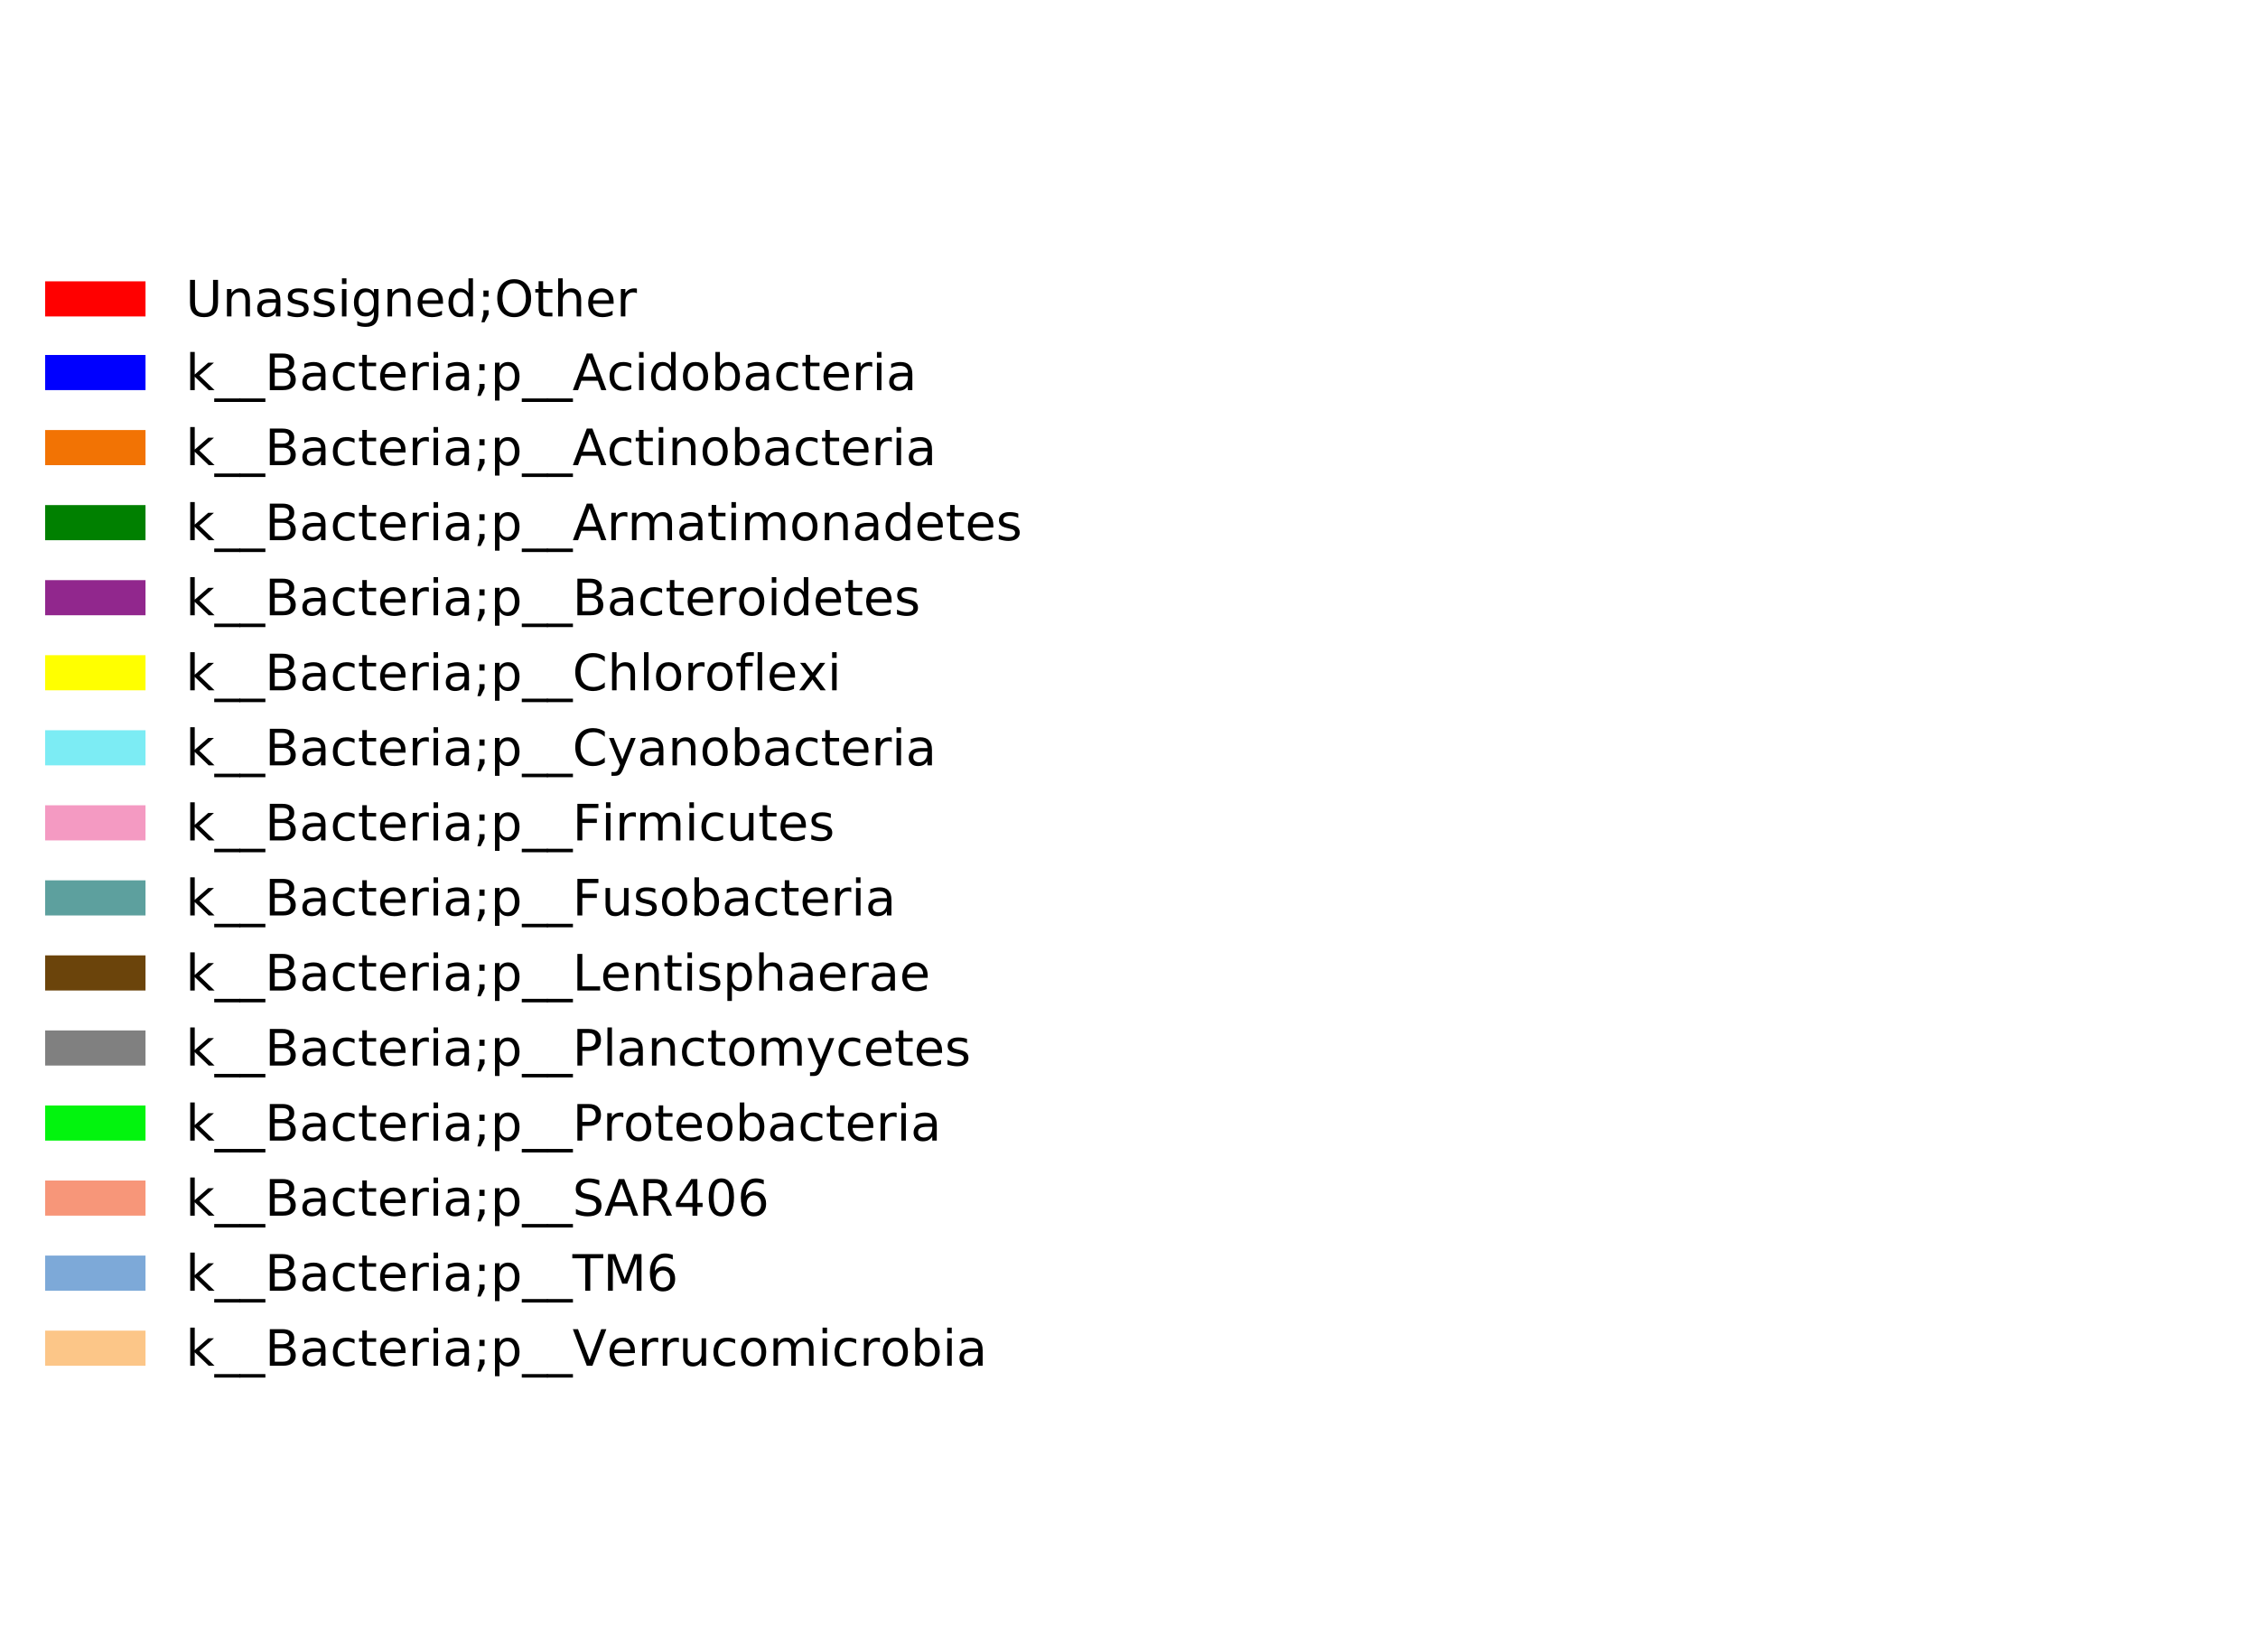 <?xml version="1.0" encoding="utf-8" standalone="no"?>
<!DOCTYPE svg PUBLIC "-//W3C//DTD SVG 1.1//EN"
  "http://www.w3.org/Graphics/SVG/1.1/DTD/svg11.dtd">
<!-- Created with matplotlib (http://matplotlib.org/) -->
<svg height="237pt" version="1.1" viewBox="0 0 324 237" width="324pt" xmlns="http://www.w3.org/2000/svg" xmlns:xlink="http://www.w3.org/1999/xlink">
 <defs>
  <style type="text/css">
*{stroke-linecap:butt;stroke-linejoin:round;stroke-miterlimit:100000;}
  </style>
 </defs>
 <g id="figure_1">
  <g id="patch_1">
   <path d="M 0 237.6 
L 324 237.6 
L 324 0 
L 0 0 
z
" style="fill:#ffffff;"/>
  </g>
  <g id="legend_1">
   <g id="patch_2">
    <path d="M 3.6 200.544 
L 149.553 200.544 
L 149.553 37.056 
L 3.6 37.056 
z
" style="fill:none;opacity:0;"/>
   </g>
   <g id="patch_3">
    <path d="M 6.48 45.407 
L 20.88 45.407 
L 20.88 40.367 
L 6.48 40.367 
z
" style="fill:#ff0000;"/>
   </g>
   <g id="text_1">
    <!-- Unassigned;Other -->
    <defs>
     <path d="M 39.406 66.219 
Q 28.656 66.219 22.328 58.203 
Q 16.016 50.203 16.016 36.375 
Q 16.016 22.609 22.328 14.594 
Q 28.656 6.594 39.406 6.594 
Q 50.141 6.594 56.422 14.594 
Q 62.703 22.609 62.703 36.375 
Q 62.703 50.203 56.422 58.203 
Q 50.141 66.219 39.406 66.219 
M 39.406 74.219 
Q 54.734 74.219 63.906 63.938 
Q 73.094 53.656 73.094 36.375 
Q 73.094 19.141 63.906 8.859 
Q 54.734 -1.422 39.406 -1.422 
Q 24.031 -1.422 14.812 8.828 
Q 5.609 19.094 5.609 36.375 
Q 5.609 53.656 14.812 63.938 
Q 24.031 74.219 39.406 74.219 
" id="BitstreamVeraSans-Roman-4f"/>
     <path d="M 54.891 33.016 
L 54.891 0 
L 45.906 0 
L 45.906 32.719 
Q 45.906 40.484 42.875 44.328 
Q 39.844 48.188 33.797 48.188 
Q 26.516 48.188 22.312 43.547 
Q 18.109 38.922 18.109 30.906 
L 18.109 0 
L 9.078 0 
L 9.078 54.688 
L 18.109 54.688 
L 18.109 46.188 
Q 21.344 51.125 25.703 53.562 
Q 30.078 56 35.797 56 
Q 45.219 56 50.047 50.172 
Q 54.891 44.344 54.891 33.016 
" id="BitstreamVeraSans-Roman-6e"/>
     <path d="M 41.109 46.297 
Q 39.594 47.172 37.812 47.578 
Q 36.031 48 33.891 48 
Q 26.266 48 22.188 43.047 
Q 18.109 38.094 18.109 28.812 
L 18.109 0 
L 9.078 0 
L 9.078 54.688 
L 18.109 54.688 
L 18.109 46.188 
Q 20.953 51.172 25.484 53.578 
Q 30.031 56 36.531 56 
Q 37.453 56 38.578 55.875 
Q 39.703 55.766 41.062 55.516 
z
" id="BitstreamVeraSans-Roman-72"/>
     <path d="M 18.312 70.219 
L 18.312 54.688 
L 36.812 54.688 
L 36.812 47.703 
L 18.312 47.703 
L 18.312 18.016 
Q 18.312 11.328 20.141 9.422 
Q 21.969 7.516 27.594 7.516 
L 36.812 7.516 
L 36.812 0 
L 27.594 0 
Q 17.188 0 13.234 3.875 
Q 9.281 7.766 9.281 18.016 
L 9.281 47.703 
L 2.688 47.703 
L 2.688 54.688 
L 9.281 54.688 
L 9.281 70.219 
z
" id="BitstreamVeraSans-Roman-74"/>
     <path d="M 11.719 51.703 
L 22.016 51.703 
L 22.016 39.312 
L 11.719 39.312 
z
M 11.719 12.406 
L 22.016 12.406 
L 22.016 4 
L 14.016 -11.625 
L 7.719 -11.625 
L 11.719 4 
z
" id="BitstreamVeraSans-Roman-3b"/>
     <path d="M 9.422 54.688 
L 18.406 54.688 
L 18.406 0 
L 9.422 0 
z
M 9.422 75.984 
L 18.406 75.984 
L 18.406 64.594 
L 9.422 64.594 
z
" id="BitstreamVeraSans-Roman-69"/>
     <path d="M 8.688 72.906 
L 18.609 72.906 
L 18.609 28.609 
Q 18.609 16.891 22.844 11.734 
Q 27.094 6.594 36.625 6.594 
Q 46.094 6.594 50.344 11.734 
Q 54.594 16.891 54.594 28.609 
L 54.594 72.906 
L 64.5 72.906 
L 64.5 27.391 
Q 64.5 13.141 57.438 5.859 
Q 50.391 -1.422 36.625 -1.422 
Q 22.797 -1.422 15.734 5.859 
Q 8.688 13.141 8.688 27.391 
z
" id="BitstreamVeraSans-Roman-55"/>
     <path d="M 56.203 29.594 
L 56.203 25.203 
L 14.891 25.203 
Q 15.484 15.922 20.484 11.062 
Q 25.484 6.203 34.422 6.203 
Q 39.594 6.203 44.453 7.469 
Q 49.312 8.734 54.109 11.281 
L 54.109 2.781 
Q 49.266 0.734 44.188 -0.344 
Q 39.109 -1.422 33.891 -1.422 
Q 20.797 -1.422 13.156 6.188 
Q 5.516 13.812 5.516 26.812 
Q 5.516 40.234 12.766 48.109 
Q 20.016 56 32.328 56 
Q 43.359 56 49.781 48.891 
Q 56.203 41.797 56.203 29.594 
M 47.219 32.234 
Q 47.125 39.594 43.094 43.984 
Q 39.062 48.391 32.422 48.391 
Q 24.906 48.391 20.391 44.141 
Q 15.875 39.891 15.188 32.172 
z
" id="BitstreamVeraSans-Roman-65"/>
     <path d="M 45.406 46.391 
L 45.406 75.984 
L 54.391 75.984 
L 54.391 0 
L 45.406 0 
L 45.406 8.203 
Q 42.578 3.328 38.25 0.953 
Q 33.938 -1.422 27.875 -1.422 
Q 17.969 -1.422 11.734 6.484 
Q 5.516 14.406 5.516 27.297 
Q 5.516 40.188 11.734 48.094 
Q 17.969 56 27.875 56 
Q 33.938 56 38.25 53.625 
Q 42.578 51.266 45.406 46.391 
M 14.797 27.297 
Q 14.797 17.391 18.875 11.75 
Q 22.953 6.109 30.078 6.109 
Q 37.203 6.109 41.297 11.75 
Q 45.406 17.391 45.406 27.297 
Q 45.406 37.203 41.297 42.844 
Q 37.203 48.484 30.078 48.484 
Q 22.953 48.484 18.875 42.844 
Q 14.797 37.203 14.797 27.297 
" id="BitstreamVeraSans-Roman-64"/>
     <path d="M 45.406 27.984 
Q 45.406 37.75 41.375 43.109 
Q 37.359 48.484 30.078 48.484 
Q 22.859 48.484 18.828 43.109 
Q 14.797 37.75 14.797 27.984 
Q 14.797 18.266 18.828 12.891 
Q 22.859 7.516 30.078 7.516 
Q 37.359 7.516 41.375 12.891 
Q 45.406 18.266 45.406 27.984 
M 54.391 6.781 
Q 54.391 -7.172 48.188 -13.984 
Q 42 -20.797 29.203 -20.797 
Q 24.469 -20.797 20.266 -20.094 
Q 16.062 -19.391 12.109 -17.922 
L 12.109 -9.188 
Q 16.062 -11.328 19.922 -12.344 
Q 23.781 -13.375 27.781 -13.375 
Q 36.625 -13.375 41.016 -8.766 
Q 45.406 -4.156 45.406 5.172 
L 45.406 9.625 
Q 42.625 4.781 38.281 2.391 
Q 33.938 0 27.875 0 
Q 17.828 0 11.672 7.656 
Q 5.516 15.328 5.516 27.984 
Q 5.516 40.672 11.672 48.328 
Q 17.828 56 27.875 56 
Q 33.938 56 38.281 53.609 
Q 42.625 51.219 45.406 46.391 
L 45.406 54.688 
L 54.391 54.688 
z
" id="BitstreamVeraSans-Roman-67"/>
     <path d="M 34.281 27.484 
Q 23.391 27.484 19.188 25 
Q 14.984 22.516 14.984 16.5 
Q 14.984 11.719 18.141 8.906 
Q 21.297 6.109 26.703 6.109 
Q 34.188 6.109 38.703 11.406 
Q 43.219 16.703 43.219 25.484 
L 43.219 27.484 
z
M 52.203 31.203 
L 52.203 0 
L 43.219 0 
L 43.219 8.297 
Q 40.141 3.328 35.547 0.953 
Q 30.953 -1.422 24.312 -1.422 
Q 15.922 -1.422 10.953 3.297 
Q 6 8.016 6 15.922 
Q 6 25.141 12.172 29.828 
Q 18.359 34.516 30.609 34.516 
L 43.219 34.516 
L 43.219 35.406 
Q 43.219 41.609 39.141 45 
Q 35.062 48.391 27.688 48.391 
Q 23 48.391 18.547 47.266 
Q 14.109 46.141 10.016 43.891 
L 10.016 52.203 
Q 14.938 54.109 19.578 55.047 
Q 24.219 56 28.609 56 
Q 40.484 56 46.344 49.844 
Q 52.203 43.703 52.203 31.203 
" id="BitstreamVeraSans-Roman-61"/>
     <path d="M 44.281 53.078 
L 44.281 44.578 
Q 40.484 46.531 36.375 47.5 
Q 32.281 48.484 27.875 48.484 
Q 21.188 48.484 17.844 46.438 
Q 14.5 44.391 14.5 40.281 
Q 14.5 37.156 16.891 35.375 
Q 19.281 33.594 26.516 31.984 
L 29.594 31.297 
Q 39.156 29.25 43.188 25.516 
Q 47.219 21.781 47.219 15.094 
Q 47.219 7.469 41.188 3.016 
Q 35.156 -1.422 24.609 -1.422 
Q 20.219 -1.422 15.453 -0.562 
Q 10.688 0.297 5.422 2 
L 5.422 11.281 
Q 10.406 8.688 15.234 7.391 
Q 20.062 6.109 24.812 6.109 
Q 31.156 6.109 34.562 8.281 
Q 37.984 10.453 37.984 14.406 
Q 37.984 18.062 35.516 20.016 
Q 33.062 21.969 24.703 23.781 
L 21.578 24.516 
Q 13.234 26.266 9.516 29.906 
Q 5.812 33.547 5.812 39.891 
Q 5.812 47.609 11.281 51.797 
Q 16.75 56 26.812 56 
Q 31.781 56 36.172 55.266 
Q 40.578 54.547 44.281 53.078 
" id="BitstreamVeraSans-Roman-73"/>
     <path d="M 54.891 33.016 
L 54.891 0 
L 45.906 0 
L 45.906 32.719 
Q 45.906 40.484 42.875 44.328 
Q 39.844 48.188 33.797 48.188 
Q 26.516 48.188 22.312 43.547 
Q 18.109 38.922 18.109 30.906 
L 18.109 0 
L 9.078 0 
L 9.078 75.984 
L 18.109 75.984 
L 18.109 46.188 
Q 21.344 51.125 25.703 53.562 
Q 30.078 56 35.797 56 
Q 45.219 56 50.047 50.172 
Q 54.891 44.344 54.891 33.016 
" id="BitstreamVeraSans-Roman-68"/>
    </defs>
    <g transform="translate(26.64 45.407)scale(0.072 -0.072)">
     <use xlink:href="#BitstreamVeraSans-Roman-55"/>
     <use x="73.193" xlink:href="#BitstreamVeraSans-Roman-6e"/>
     <use x="136.572" xlink:href="#BitstreamVeraSans-Roman-61"/>
     <use x="197.852" xlink:href="#BitstreamVeraSans-Roman-73"/>
     <use x="249.951" xlink:href="#BitstreamVeraSans-Roman-73"/>
     <use x="302.051" xlink:href="#BitstreamVeraSans-Roman-69"/>
     <use x="329.834" xlink:href="#BitstreamVeraSans-Roman-67"/>
     <use x="393.311" xlink:href="#BitstreamVeraSans-Roman-6e"/>
     <use x="456.689" xlink:href="#BitstreamVeraSans-Roman-65"/>
     <use x="518.213" xlink:href="#BitstreamVeraSans-Roman-64"/>
     <use x="581.689" xlink:href="#BitstreamVeraSans-Roman-3b"/>
     <use x="615.381" xlink:href="#BitstreamVeraSans-Roman-4f"/>
     <use x="694.092" xlink:href="#BitstreamVeraSans-Roman-74"/>
     <use x="733.301" xlink:href="#BitstreamVeraSans-Roman-68"/>
     <use x="796.68" xlink:href="#BitstreamVeraSans-Roman-65"/>
     <use x="858.203" xlink:href="#BitstreamVeraSans-Roman-72"/>
    </g>
   </g>
   <g id="patch_4">
    <path d="M 6.48 55.975 
L 20.88 55.975 
L 20.88 50.935 
L 6.48 50.935 
z
" style="fill:#0000ff;"/>
   </g>
   <g id="text_2">
    <!-- k__Bacteria;p__Acidobacteria -->
    <defs>
     <path d="M 50.984 -16.609 
L 50.984 -23.578 
L -0.984 -23.578 
L -0.984 -16.609 
z
" id="BitstreamVeraSans-Roman-5f"/>
     <path d="M 30.609 48.391 
Q 23.391 48.391 19.188 42.75 
Q 14.984 37.109 14.984 27.297 
Q 14.984 17.484 19.156 11.844 
Q 23.344 6.203 30.609 6.203 
Q 37.797 6.203 41.984 11.859 
Q 46.188 17.531 46.188 27.297 
Q 46.188 37.016 41.984 42.703 
Q 37.797 48.391 30.609 48.391 
M 30.609 56 
Q 42.328 56 49.016 48.375 
Q 55.719 40.766 55.719 27.297 
Q 55.719 13.875 49.016 6.219 
Q 42.328 -1.422 30.609 -1.422 
Q 18.844 -1.422 12.172 6.219 
Q 5.516 13.875 5.516 27.297 
Q 5.516 40.766 12.172 48.375 
Q 18.844 56 30.609 56 
" id="BitstreamVeraSans-Roman-6f"/>
     <path d="M 9.078 75.984 
L 18.109 75.984 
L 18.109 31.109 
L 44.922 54.688 
L 56.391 54.688 
L 27.391 29.109 
L 57.625 0 
L 45.906 0 
L 18.109 26.703 
L 18.109 0 
L 9.078 0 
z
" id="BitstreamVeraSans-Roman-6b"/>
     <path d="M 18.109 8.203 
L 18.109 -20.797 
L 9.078 -20.797 
L 9.078 54.688 
L 18.109 54.688 
L 18.109 46.391 
Q 20.953 51.266 25.266 53.625 
Q 29.594 56 35.594 56 
Q 45.562 56 51.781 48.094 
Q 58.016 40.188 58.016 27.297 
Q 58.016 14.406 51.781 6.484 
Q 45.562 -1.422 35.594 -1.422 
Q 29.594 -1.422 25.266 0.953 
Q 20.953 3.328 18.109 8.203 
M 48.688 27.297 
Q 48.688 37.203 44.609 42.844 
Q 40.531 48.484 33.406 48.484 
Q 26.266 48.484 22.188 42.844 
Q 18.109 37.203 18.109 27.297 
Q 18.109 17.391 22.188 11.75 
Q 26.266 6.109 33.406 6.109 
Q 40.531 6.109 44.609 11.75 
Q 48.688 17.391 48.688 27.297 
" id="BitstreamVeraSans-Roman-70"/>
     <path d="M 34.188 63.188 
L 20.797 26.906 
L 47.609 26.906 
z
M 28.609 72.906 
L 39.797 72.906 
L 67.578 0 
L 57.328 0 
L 50.688 18.703 
L 17.828 18.703 
L 11.188 0 
L 0.781 0 
z
" id="BitstreamVeraSans-Roman-41"/>
     <path d="M 48.688 27.297 
Q 48.688 37.203 44.609 42.844 
Q 40.531 48.484 33.406 48.484 
Q 26.266 48.484 22.188 42.844 
Q 18.109 37.203 18.109 27.297 
Q 18.109 17.391 22.188 11.75 
Q 26.266 6.109 33.406 6.109 
Q 40.531 6.109 44.609 11.75 
Q 48.688 17.391 48.688 27.297 
M 18.109 46.391 
Q 20.953 51.266 25.266 53.625 
Q 29.594 56 35.594 56 
Q 45.562 56 51.781 48.094 
Q 58.016 40.188 58.016 27.297 
Q 58.016 14.406 51.781 6.484 
Q 45.562 -1.422 35.594 -1.422 
Q 29.594 -1.422 25.266 0.953 
Q 20.953 3.328 18.109 8.203 
L 18.109 0 
L 9.078 0 
L 9.078 75.984 
L 18.109 75.984 
z
" id="BitstreamVeraSans-Roman-62"/>
     <path d="M 48.781 52.594 
L 48.781 44.188 
Q 44.969 46.297 41.141 47.344 
Q 37.312 48.391 33.406 48.391 
Q 24.656 48.391 19.812 42.844 
Q 14.984 37.312 14.984 27.297 
Q 14.984 17.281 19.812 11.734 
Q 24.656 6.203 33.406 6.203 
Q 37.312 6.203 41.141 7.25 
Q 44.969 8.297 48.781 10.406 
L 48.781 2.094 
Q 45.016 0.344 40.984 -0.531 
Q 36.969 -1.422 32.422 -1.422 
Q 20.062 -1.422 12.781 6.344 
Q 5.516 14.109 5.516 27.297 
Q 5.516 40.672 12.859 48.328 
Q 20.219 56 33.016 56 
Q 37.156 56 41.109 55.141 
Q 45.062 54.297 48.781 52.594 
" id="BitstreamVeraSans-Roman-63"/>
     <path d="M 19.672 34.812 
L 19.672 8.109 
L 35.5 8.109 
Q 43.453 8.109 47.281 11.406 
Q 51.125 14.703 51.125 21.484 
Q 51.125 28.328 47.281 31.562 
Q 43.453 34.812 35.5 34.812 
z
M 19.672 64.797 
L 19.672 42.828 
L 34.281 42.828 
Q 41.5 42.828 45.031 45.531 
Q 48.578 48.25 48.578 53.812 
Q 48.578 59.328 45.031 62.062 
Q 41.5 64.797 34.281 64.797 
z
M 9.812 72.906 
L 35.016 72.906 
Q 46.297 72.906 52.391 68.219 
Q 58.5 63.531 58.5 54.891 
Q 58.5 48.188 55.375 44.234 
Q 52.25 40.281 46.188 39.312 
Q 53.469 37.75 57.5 32.781 
Q 61.531 27.828 61.531 20.406 
Q 61.531 10.641 54.891 5.312 
Q 48.25 0 35.984 0 
L 9.812 0 
z
" id="BitstreamVeraSans-Roman-42"/>
    </defs>
    <g transform="translate(26.64 55.975)scale(0.072 -0.072)">
     <use xlink:href="#BitstreamVeraSans-Roman-6b"/>
     <use x="57.91" xlink:href="#BitstreamVeraSans-Roman-5f"/>
     <use x="107.91" xlink:href="#BitstreamVeraSans-Roman-5f"/>
     <use x="157.91" xlink:href="#BitstreamVeraSans-Roman-42"/>
     <use x="226.514" xlink:href="#BitstreamVeraSans-Roman-61"/>
     <use x="287.793" xlink:href="#BitstreamVeraSans-Roman-63"/>
     <use x="342.773" xlink:href="#BitstreamVeraSans-Roman-74"/>
     <use x="381.982" xlink:href="#BitstreamVeraSans-Roman-65"/>
     <use x="443.506" xlink:href="#BitstreamVeraSans-Roman-72"/>
     <use x="484.619" xlink:href="#BitstreamVeraSans-Roman-69"/>
     <use x="512.402" xlink:href="#BitstreamVeraSans-Roman-61"/>
     <use x="573.682" xlink:href="#BitstreamVeraSans-Roman-3b"/>
     <use x="607.373" xlink:href="#BitstreamVeraSans-Roman-70"/>
     <use x="670.85" xlink:href="#BitstreamVeraSans-Roman-5f"/>
     <use x="720.85" xlink:href="#BitstreamVeraSans-Roman-5f"/>
     <use x="770.85" xlink:href="#BitstreamVeraSans-Roman-41"/>
     <use x="839.242" xlink:href="#BitstreamVeraSans-Roman-63"/>
     <use x="894.223" xlink:href="#BitstreamVeraSans-Roman-69"/>
     <use x="922.006" xlink:href="#BitstreamVeraSans-Roman-64"/>
     <use x="985.482" xlink:href="#BitstreamVeraSans-Roman-6f"/>
     <use x="1046.664" xlink:href="#BitstreamVeraSans-Roman-62"/>
     <use x="1110.141" xlink:href="#BitstreamVeraSans-Roman-61"/>
     <use x="1171.42" xlink:href="#BitstreamVeraSans-Roman-63"/>
     <use x="1226.4" xlink:href="#BitstreamVeraSans-Roman-74"/>
     <use x="1265.609" xlink:href="#BitstreamVeraSans-Roman-65"/>
     <use x="1327.133" xlink:href="#BitstreamVeraSans-Roman-72"/>
     <use x="1368.246" xlink:href="#BitstreamVeraSans-Roman-69"/>
     <use x="1396.029" xlink:href="#BitstreamVeraSans-Roman-61"/>
    </g>
   </g>
   <g id="patch_5">
    <path d="M 6.48 66.744 
L 20.88 66.744 
L 20.88 61.704 
L 6.48 61.704 
z
" style="fill:#f27304;"/>
   </g>
   <g id="text_3">
    <!-- k__Bacteria;p__Actinobacteria -->
    <g transform="translate(26.64 66.744)scale(0.072 -0.072)">
     <use xlink:href="#BitstreamVeraSans-Roman-6b"/>
     <use x="57.91" xlink:href="#BitstreamVeraSans-Roman-5f"/>
     <use x="107.91" xlink:href="#BitstreamVeraSans-Roman-5f"/>
     <use x="157.91" xlink:href="#BitstreamVeraSans-Roman-42"/>
     <use x="226.514" xlink:href="#BitstreamVeraSans-Roman-61"/>
     <use x="287.793" xlink:href="#BitstreamVeraSans-Roman-63"/>
     <use x="342.773" xlink:href="#BitstreamVeraSans-Roman-74"/>
     <use x="381.982" xlink:href="#BitstreamVeraSans-Roman-65"/>
     <use x="443.506" xlink:href="#BitstreamVeraSans-Roman-72"/>
     <use x="484.619" xlink:href="#BitstreamVeraSans-Roman-69"/>
     <use x="512.402" xlink:href="#BitstreamVeraSans-Roman-61"/>
     <use x="573.682" xlink:href="#BitstreamVeraSans-Roman-3b"/>
     <use x="607.373" xlink:href="#BitstreamVeraSans-Roman-70"/>
     <use x="670.85" xlink:href="#BitstreamVeraSans-Roman-5f"/>
     <use x="720.85" xlink:href="#BitstreamVeraSans-Roman-5f"/>
     <use x="770.85" xlink:href="#BitstreamVeraSans-Roman-41"/>
     <use x="839.242" xlink:href="#BitstreamVeraSans-Roman-63"/>
     <use x="894.223" xlink:href="#BitstreamVeraSans-Roman-74"/>
     <use x="933.432" xlink:href="#BitstreamVeraSans-Roman-69"/>
     <use x="961.215" xlink:href="#BitstreamVeraSans-Roman-6e"/>
     <use x="1024.594" xlink:href="#BitstreamVeraSans-Roman-6f"/>
     <use x="1085.775" xlink:href="#BitstreamVeraSans-Roman-62"/>
     <use x="1149.252" xlink:href="#BitstreamVeraSans-Roman-61"/>
     <use x="1210.531" xlink:href="#BitstreamVeraSans-Roman-63"/>
     <use x="1265.512" xlink:href="#BitstreamVeraSans-Roman-74"/>
     <use x="1304.721" xlink:href="#BitstreamVeraSans-Roman-65"/>
     <use x="1366.244" xlink:href="#BitstreamVeraSans-Roman-72"/>
     <use x="1407.357" xlink:href="#BitstreamVeraSans-Roman-69"/>
     <use x="1435.141" xlink:href="#BitstreamVeraSans-Roman-61"/>
    </g>
   </g>
   <g id="patch_6">
    <path d="M 6.48 77.513 
L 20.88 77.513 
L 20.88 72.472 
L 6.48 72.472 
z
" style="fill:#008000;"/>
   </g>
   <g id="text_4">
    <!-- k__Bacteria;p__Armatimonadetes -->
    <defs>
     <path d="M 52 44.188 
Q 55.375 50.25 60.062 53.125 
Q 64.75 56 71.094 56 
Q 79.641 56 84.281 50.016 
Q 88.922 44.047 88.922 33.016 
L 88.922 0 
L 79.891 0 
L 79.891 32.719 
Q 79.891 40.578 77.094 44.375 
Q 74.312 48.188 68.609 48.188 
Q 61.625 48.188 57.562 43.547 
Q 53.516 38.922 53.516 30.906 
L 53.516 0 
L 44.484 0 
L 44.484 32.719 
Q 44.484 40.625 41.703 44.406 
Q 38.922 48.188 33.109 48.188 
Q 26.219 48.188 22.156 43.531 
Q 18.109 38.875 18.109 30.906 
L 18.109 0 
L 9.078 0 
L 9.078 54.688 
L 18.109 54.688 
L 18.109 46.188 
Q 21.188 51.219 25.484 53.609 
Q 29.781 56 35.688 56 
Q 41.656 56 45.828 52.969 
Q 50 49.953 52 44.188 
" id="BitstreamVeraSans-Roman-6d"/>
    </defs>
    <g transform="translate(26.64 77.512)scale(0.072 -0.072)">
     <use xlink:href="#BitstreamVeraSans-Roman-6b"/>
     <use x="57.91" xlink:href="#BitstreamVeraSans-Roman-5f"/>
     <use x="107.91" xlink:href="#BitstreamVeraSans-Roman-5f"/>
     <use x="157.91" xlink:href="#BitstreamVeraSans-Roman-42"/>
     <use x="226.514" xlink:href="#BitstreamVeraSans-Roman-61"/>
     <use x="287.793" xlink:href="#BitstreamVeraSans-Roman-63"/>
     <use x="342.773" xlink:href="#BitstreamVeraSans-Roman-74"/>
     <use x="381.982" xlink:href="#BitstreamVeraSans-Roman-65"/>
     <use x="443.506" xlink:href="#BitstreamVeraSans-Roman-72"/>
     <use x="484.619" xlink:href="#BitstreamVeraSans-Roman-69"/>
     <use x="512.402" xlink:href="#BitstreamVeraSans-Roman-61"/>
     <use x="573.682" xlink:href="#BitstreamVeraSans-Roman-3b"/>
     <use x="607.373" xlink:href="#BitstreamVeraSans-Roman-70"/>
     <use x="670.85" xlink:href="#BitstreamVeraSans-Roman-5f"/>
     <use x="720.85" xlink:href="#BitstreamVeraSans-Roman-5f"/>
     <use x="770.85" xlink:href="#BitstreamVeraSans-Roman-41"/>
     <use x="839.258" xlink:href="#BitstreamVeraSans-Roman-72"/>
     <use x="880.355" xlink:href="#BitstreamVeraSans-Roman-6d"/>
     <use x="977.768" xlink:href="#BitstreamVeraSans-Roman-61"/>
     <use x="1039.047" xlink:href="#BitstreamVeraSans-Roman-74"/>
     <use x="1078.256" xlink:href="#BitstreamVeraSans-Roman-69"/>
     <use x="1106.039" xlink:href="#BitstreamVeraSans-Roman-6d"/>
     <use x="1203.451" xlink:href="#BitstreamVeraSans-Roman-6f"/>
     <use x="1264.633" xlink:href="#BitstreamVeraSans-Roman-6e"/>
     <use x="1328.012" xlink:href="#BitstreamVeraSans-Roman-61"/>
     <use x="1389.291" xlink:href="#BitstreamVeraSans-Roman-64"/>
     <use x="1452.768" xlink:href="#BitstreamVeraSans-Roman-65"/>
     <use x="1514.291" xlink:href="#BitstreamVeraSans-Roman-74"/>
     <use x="1553.5" xlink:href="#BitstreamVeraSans-Roman-65"/>
     <use x="1615.023" xlink:href="#BitstreamVeraSans-Roman-73"/>
    </g>
   </g>
   <g id="patch_7">
    <path d="M 6.48 88.281 
L 20.88 88.281 
L 20.88 83.241 
L 6.48 83.241 
z
" style="fill:#91278d;"/>
   </g>
   <g id="text_5">
    <!-- k__Bacteria;p__Bacteroidetes -->
    <g transform="translate(26.64 88.281)scale(0.072 -0.072)">
     <use xlink:href="#BitstreamVeraSans-Roman-6b"/>
     <use x="57.91" xlink:href="#BitstreamVeraSans-Roman-5f"/>
     <use x="107.91" xlink:href="#BitstreamVeraSans-Roman-5f"/>
     <use x="157.91" xlink:href="#BitstreamVeraSans-Roman-42"/>
     <use x="226.514" xlink:href="#BitstreamVeraSans-Roman-61"/>
     <use x="287.793" xlink:href="#BitstreamVeraSans-Roman-63"/>
     <use x="342.773" xlink:href="#BitstreamVeraSans-Roman-74"/>
     <use x="381.982" xlink:href="#BitstreamVeraSans-Roman-65"/>
     <use x="443.506" xlink:href="#BitstreamVeraSans-Roman-72"/>
     <use x="484.619" xlink:href="#BitstreamVeraSans-Roman-69"/>
     <use x="512.402" xlink:href="#BitstreamVeraSans-Roman-61"/>
     <use x="573.682" xlink:href="#BitstreamVeraSans-Roman-3b"/>
     <use x="607.373" xlink:href="#BitstreamVeraSans-Roman-70"/>
     <use x="670.85" xlink:href="#BitstreamVeraSans-Roman-5f"/>
     <use x="720.85" xlink:href="#BitstreamVeraSans-Roman-5f"/>
     <use x="770.85" xlink:href="#BitstreamVeraSans-Roman-42"/>
     <use x="839.453" xlink:href="#BitstreamVeraSans-Roman-61"/>
     <use x="900.732" xlink:href="#BitstreamVeraSans-Roman-63"/>
     <use x="955.713" xlink:href="#BitstreamVeraSans-Roman-74"/>
     <use x="994.922" xlink:href="#BitstreamVeraSans-Roman-65"/>
     <use x="1056.445" xlink:href="#BitstreamVeraSans-Roman-72"/>
     <use x="1097.527" xlink:href="#BitstreamVeraSans-Roman-6f"/>
     <use x="1158.709" xlink:href="#BitstreamVeraSans-Roman-69"/>
     <use x="1186.492" xlink:href="#BitstreamVeraSans-Roman-64"/>
     <use x="1249.969" xlink:href="#BitstreamVeraSans-Roman-65"/>
     <use x="1311.492" xlink:href="#BitstreamVeraSans-Roman-74"/>
     <use x="1350.701" xlink:href="#BitstreamVeraSans-Roman-65"/>
     <use x="1412.225" xlink:href="#BitstreamVeraSans-Roman-73"/>
    </g>
   </g>
   <g id="patch_8">
    <path d="M 6.48 99.049 
L 20.88 99.049 
L 20.88 94.01 
L 6.48 94.01 
z
" style="fill:#ffff00;"/>
   </g>
   <g id="text_6">
    <!-- k__Bacteria;p__Chloroflexi -->
    <defs>
     <path d="M 37.109 75.984 
L 37.109 68.5 
L 28.516 68.5 
Q 23.688 68.5 21.797 66.547 
Q 19.922 64.594 19.922 59.516 
L 19.922 54.688 
L 34.719 54.688 
L 34.719 47.703 
L 19.922 47.703 
L 19.922 0 
L 10.891 0 
L 10.891 47.703 
L 2.297 47.703 
L 2.297 54.688 
L 10.891 54.688 
L 10.891 58.5 
Q 10.891 67.625 15.141 71.797 
Q 19.391 75.984 28.609 75.984 
z
" id="BitstreamVeraSans-Roman-66"/>
     <path d="M 64.406 67.281 
L 64.406 56.891 
Q 59.422 61.531 53.781 63.812 
Q 48.141 66.109 41.797 66.109 
Q 29.297 66.109 22.656 58.469 
Q 16.016 50.828 16.016 36.375 
Q 16.016 21.969 22.656 14.328 
Q 29.297 6.688 41.797 6.688 
Q 48.141 6.688 53.781 8.984 
Q 59.422 11.281 64.406 15.922 
L 64.406 5.609 
Q 59.234 2.094 53.438 0.328 
Q 47.656 -1.422 41.219 -1.422 
Q 24.656 -1.422 15.125 8.703 
Q 5.609 18.844 5.609 36.375 
Q 5.609 53.953 15.125 64.078 
Q 24.656 74.219 41.219 74.219 
Q 47.75 74.219 53.531 72.484 
Q 59.328 70.75 64.406 67.281 
" id="BitstreamVeraSans-Roman-43"/>
     <path d="M 54.891 54.688 
L 35.109 28.078 
L 55.906 0 
L 45.312 0 
L 29.391 21.484 
L 13.484 0 
L 2.875 0 
L 24.125 28.609 
L 4.688 54.688 
L 15.281 54.688 
L 29.781 35.203 
L 44.281 54.688 
z
" id="BitstreamVeraSans-Roman-78"/>
     <path d="M 9.422 75.984 
L 18.406 75.984 
L 18.406 0 
L 9.422 0 
z
" id="BitstreamVeraSans-Roman-6c"/>
    </defs>
    <g transform="translate(26.64 99.049)scale(0.072 -0.072)">
     <use xlink:href="#BitstreamVeraSans-Roman-6b"/>
     <use x="57.91" xlink:href="#BitstreamVeraSans-Roman-5f"/>
     <use x="107.91" xlink:href="#BitstreamVeraSans-Roman-5f"/>
     <use x="157.91" xlink:href="#BitstreamVeraSans-Roman-42"/>
     <use x="226.514" xlink:href="#BitstreamVeraSans-Roman-61"/>
     <use x="287.793" xlink:href="#BitstreamVeraSans-Roman-63"/>
     <use x="342.773" xlink:href="#BitstreamVeraSans-Roman-74"/>
     <use x="381.982" xlink:href="#BitstreamVeraSans-Roman-65"/>
     <use x="443.506" xlink:href="#BitstreamVeraSans-Roman-72"/>
     <use x="484.619" xlink:href="#BitstreamVeraSans-Roman-69"/>
     <use x="512.402" xlink:href="#BitstreamVeraSans-Roman-61"/>
     <use x="573.682" xlink:href="#BitstreamVeraSans-Roman-3b"/>
     <use x="607.373" xlink:href="#BitstreamVeraSans-Roman-70"/>
     <use x="670.85" xlink:href="#BitstreamVeraSans-Roman-5f"/>
     <use x="720.85" xlink:href="#BitstreamVeraSans-Roman-5f"/>
     <use x="770.85" xlink:href="#BitstreamVeraSans-Roman-43"/>
     <use x="840.674" xlink:href="#BitstreamVeraSans-Roman-68"/>
     <use x="904.053" xlink:href="#BitstreamVeraSans-Roman-6c"/>
     <use x="931.836" xlink:href="#BitstreamVeraSans-Roman-6f"/>
     <use x="993.018" xlink:href="#BitstreamVeraSans-Roman-72"/>
     <use x="1034.1" xlink:href="#BitstreamVeraSans-Roman-6f"/>
     <use x="1095.281" xlink:href="#BitstreamVeraSans-Roman-66"/>
     <use x="1130.486" xlink:href="#BitstreamVeraSans-Roman-6c"/>
     <use x="1158.27" xlink:href="#BitstreamVeraSans-Roman-65"/>
     <use x="1219.777" xlink:href="#BitstreamVeraSans-Roman-78"/>
     <use x="1278.957" xlink:href="#BitstreamVeraSans-Roman-69"/>
    </g>
   </g>
   <g id="patch_9">
    <path d="M 6.48 109.818 
L 20.88 109.818 
L 20.88 104.778 
L 6.48 104.778 
z
" style="fill:#7cecf4;"/>
   </g>
   <g id="text_7">
    <!-- k__Bacteria;p__Cyanobacteria -->
    <defs>
     <path d="M 32.172 -5.078 
Q 28.375 -14.844 24.75 -17.812 
Q 21.141 -20.797 15.094 -20.797 
L 7.906 -20.797 
L 7.906 -13.281 
L 13.188 -13.281 
Q 16.891 -13.281 18.938 -11.516 
Q 21 -9.766 23.484 -3.219 
L 25.094 0.875 
L 2.984 54.688 
L 12.5 54.688 
L 29.594 11.922 
L 46.688 54.688 
L 56.203 54.688 
z
" id="BitstreamVeraSans-Roman-79"/>
    </defs>
    <g transform="translate(26.64 109.818)scale(0.072 -0.072)">
     <use xlink:href="#BitstreamVeraSans-Roman-6b"/>
     <use x="57.91" xlink:href="#BitstreamVeraSans-Roman-5f"/>
     <use x="107.91" xlink:href="#BitstreamVeraSans-Roman-5f"/>
     <use x="157.91" xlink:href="#BitstreamVeraSans-Roman-42"/>
     <use x="226.514" xlink:href="#BitstreamVeraSans-Roman-61"/>
     <use x="287.793" xlink:href="#BitstreamVeraSans-Roman-63"/>
     <use x="342.773" xlink:href="#BitstreamVeraSans-Roman-74"/>
     <use x="381.982" xlink:href="#BitstreamVeraSans-Roman-65"/>
     <use x="443.506" xlink:href="#BitstreamVeraSans-Roman-72"/>
     <use x="484.619" xlink:href="#BitstreamVeraSans-Roman-69"/>
     <use x="512.402" xlink:href="#BitstreamVeraSans-Roman-61"/>
     <use x="573.682" xlink:href="#BitstreamVeraSans-Roman-3b"/>
     <use x="607.373" xlink:href="#BitstreamVeraSans-Roman-70"/>
     <use x="670.85" xlink:href="#BitstreamVeraSans-Roman-5f"/>
     <use x="720.85" xlink:href="#BitstreamVeraSans-Roman-5f"/>
     <use x="770.85" xlink:href="#BitstreamVeraSans-Roman-43"/>
     <use x="840.674" xlink:href="#BitstreamVeraSans-Roman-79"/>
     <use x="899.854" xlink:href="#BitstreamVeraSans-Roman-61"/>
     <use x="961.133" xlink:href="#BitstreamVeraSans-Roman-6e"/>
     <use x="1024.512" xlink:href="#BitstreamVeraSans-Roman-6f"/>
     <use x="1085.693" xlink:href="#BitstreamVeraSans-Roman-62"/>
     <use x="1149.17" xlink:href="#BitstreamVeraSans-Roman-61"/>
     <use x="1210.449" xlink:href="#BitstreamVeraSans-Roman-63"/>
     <use x="1265.43" xlink:href="#BitstreamVeraSans-Roman-74"/>
     <use x="1304.639" xlink:href="#BitstreamVeraSans-Roman-65"/>
     <use x="1366.162" xlink:href="#BitstreamVeraSans-Roman-72"/>
     <use x="1407.275" xlink:href="#BitstreamVeraSans-Roman-69"/>
     <use x="1435.059" xlink:href="#BitstreamVeraSans-Roman-61"/>
    </g>
   </g>
   <g id="patch_10">
    <path d="M 6.48 120.587 
L 20.88 120.587 
L 20.88 115.546 
L 6.48 115.546 
z
" style="fill:#f49ac2;"/>
   </g>
   <g id="text_8">
    <!-- k__Bacteria;p__Firmicutes -->
    <defs>
     <path d="M 9.812 72.906 
L 51.703 72.906 
L 51.703 64.594 
L 19.672 64.594 
L 19.672 43.109 
L 48.578 43.109 
L 48.578 34.812 
L 19.672 34.812 
L 19.672 0 
L 9.812 0 
z
" id="BitstreamVeraSans-Roman-46"/>
     <path d="M 8.5 21.578 
L 8.5 54.688 
L 17.484 54.688 
L 17.484 21.922 
Q 17.484 14.156 20.5 10.266 
Q 23.531 6.391 29.594 6.391 
Q 36.859 6.391 41.078 11.031 
Q 45.312 15.672 45.312 23.688 
L 45.312 54.688 
L 54.297 54.688 
L 54.297 0 
L 45.312 0 
L 45.312 8.406 
Q 42.047 3.422 37.719 1 
Q 33.406 -1.422 27.688 -1.422 
Q 18.266 -1.422 13.375 4.438 
Q 8.5 10.297 8.5 21.578 
" id="BitstreamVeraSans-Roman-75"/>
    </defs>
    <g transform="translate(26.64 120.587)scale(0.072 -0.072)">
     <use xlink:href="#BitstreamVeraSans-Roman-6b"/>
     <use x="57.91" xlink:href="#BitstreamVeraSans-Roman-5f"/>
     <use x="107.91" xlink:href="#BitstreamVeraSans-Roman-5f"/>
     <use x="157.91" xlink:href="#BitstreamVeraSans-Roman-42"/>
     <use x="226.514" xlink:href="#BitstreamVeraSans-Roman-61"/>
     <use x="287.793" xlink:href="#BitstreamVeraSans-Roman-63"/>
     <use x="342.773" xlink:href="#BitstreamVeraSans-Roman-74"/>
     <use x="381.982" xlink:href="#BitstreamVeraSans-Roman-65"/>
     <use x="443.506" xlink:href="#BitstreamVeraSans-Roman-72"/>
     <use x="484.619" xlink:href="#BitstreamVeraSans-Roman-69"/>
     <use x="512.402" xlink:href="#BitstreamVeraSans-Roman-61"/>
     <use x="573.682" xlink:href="#BitstreamVeraSans-Roman-3b"/>
     <use x="607.373" xlink:href="#BitstreamVeraSans-Roman-70"/>
     <use x="670.85" xlink:href="#BitstreamVeraSans-Roman-5f"/>
     <use x="720.85" xlink:href="#BitstreamVeraSans-Roman-5f"/>
     <use x="770.85" xlink:href="#BitstreamVeraSans-Roman-46"/>
     <use x="828.26" xlink:href="#BitstreamVeraSans-Roman-69"/>
     <use x="856.043" xlink:href="#BitstreamVeraSans-Roman-72"/>
     <use x="897.141" xlink:href="#BitstreamVeraSans-Roman-6d"/>
     <use x="994.553" xlink:href="#BitstreamVeraSans-Roman-69"/>
     <use x="1022.336" xlink:href="#BitstreamVeraSans-Roman-63"/>
     <use x="1077.316" xlink:href="#BitstreamVeraSans-Roman-75"/>
     <use x="1140.695" xlink:href="#BitstreamVeraSans-Roman-74"/>
     <use x="1179.904" xlink:href="#BitstreamVeraSans-Roman-65"/>
     <use x="1241.428" xlink:href="#BitstreamVeraSans-Roman-73"/>
    </g>
   </g>
   <g id="patch_11">
    <path d="M 6.48 131.355 
L 20.88 131.355 
L 20.88 126.315 
L 6.48 126.315 
z
" style="fill:#5da09e;"/>
   </g>
   <g id="text_9">
    <!-- k__Bacteria;p__Fusobacteria -->
    <g transform="translate(26.64 131.355)scale(0.072 -0.072)">
     <use xlink:href="#BitstreamVeraSans-Roman-6b"/>
     <use x="57.91" xlink:href="#BitstreamVeraSans-Roman-5f"/>
     <use x="107.91" xlink:href="#BitstreamVeraSans-Roman-5f"/>
     <use x="157.91" xlink:href="#BitstreamVeraSans-Roman-42"/>
     <use x="226.514" xlink:href="#BitstreamVeraSans-Roman-61"/>
     <use x="287.793" xlink:href="#BitstreamVeraSans-Roman-63"/>
     <use x="342.773" xlink:href="#BitstreamVeraSans-Roman-74"/>
     <use x="381.982" xlink:href="#BitstreamVeraSans-Roman-65"/>
     <use x="443.506" xlink:href="#BitstreamVeraSans-Roman-72"/>
     <use x="484.619" xlink:href="#BitstreamVeraSans-Roman-69"/>
     <use x="512.402" xlink:href="#BitstreamVeraSans-Roman-61"/>
     <use x="573.682" xlink:href="#BitstreamVeraSans-Roman-3b"/>
     <use x="607.373" xlink:href="#BitstreamVeraSans-Roman-70"/>
     <use x="670.85" xlink:href="#BitstreamVeraSans-Roman-5f"/>
     <use x="720.85" xlink:href="#BitstreamVeraSans-Roman-5f"/>
     <use x="770.85" xlink:href="#BitstreamVeraSans-Roman-46"/>
     <use x="828.291" xlink:href="#BitstreamVeraSans-Roman-75"/>
     <use x="891.67" xlink:href="#BitstreamVeraSans-Roman-73"/>
     <use x="943.77" xlink:href="#BitstreamVeraSans-Roman-6f"/>
     <use x="1004.951" xlink:href="#BitstreamVeraSans-Roman-62"/>
     <use x="1068.428" xlink:href="#BitstreamVeraSans-Roman-61"/>
     <use x="1129.707" xlink:href="#BitstreamVeraSans-Roman-63"/>
     <use x="1184.688" xlink:href="#BitstreamVeraSans-Roman-74"/>
     <use x="1223.896" xlink:href="#BitstreamVeraSans-Roman-65"/>
     <use x="1285.42" xlink:href="#BitstreamVeraSans-Roman-72"/>
     <use x="1326.533" xlink:href="#BitstreamVeraSans-Roman-69"/>
     <use x="1354.316" xlink:href="#BitstreamVeraSans-Roman-61"/>
    </g>
   </g>
   <g id="patch_12">
    <path d="M 6.48 142.124 
L 20.88 142.124 
L 20.88 137.083 
L 6.48 137.083 
z
" style="fill:#6b440b;"/>
   </g>
   <g id="text_10">
    <!-- k__Bacteria;p__Lentisphaerae -->
    <defs>
     <path d="M 9.812 72.906 
L 19.672 72.906 
L 19.672 8.297 
L 55.172 8.297 
L 55.172 0 
L 9.812 0 
z
" id="BitstreamVeraSans-Roman-4c"/>
    </defs>
    <g transform="translate(26.64 142.124)scale(0.072 -0.072)">
     <use xlink:href="#BitstreamVeraSans-Roman-6b"/>
     <use x="57.91" xlink:href="#BitstreamVeraSans-Roman-5f"/>
     <use x="107.91" xlink:href="#BitstreamVeraSans-Roman-5f"/>
     <use x="157.91" xlink:href="#BitstreamVeraSans-Roman-42"/>
     <use x="226.514" xlink:href="#BitstreamVeraSans-Roman-61"/>
     <use x="287.793" xlink:href="#BitstreamVeraSans-Roman-63"/>
     <use x="342.773" xlink:href="#BitstreamVeraSans-Roman-74"/>
     <use x="381.982" xlink:href="#BitstreamVeraSans-Roman-65"/>
     <use x="443.506" xlink:href="#BitstreamVeraSans-Roman-72"/>
     <use x="484.619" xlink:href="#BitstreamVeraSans-Roman-69"/>
     <use x="512.402" xlink:href="#BitstreamVeraSans-Roman-61"/>
     <use x="573.682" xlink:href="#BitstreamVeraSans-Roman-3b"/>
     <use x="607.373" xlink:href="#BitstreamVeraSans-Roman-70"/>
     <use x="670.85" xlink:href="#BitstreamVeraSans-Roman-5f"/>
     <use x="720.85" xlink:href="#BitstreamVeraSans-Roman-5f"/>
     <use x="770.85" xlink:href="#BitstreamVeraSans-Roman-4c"/>
     <use x="826.547" xlink:href="#BitstreamVeraSans-Roman-65"/>
     <use x="888.07" xlink:href="#BitstreamVeraSans-Roman-6e"/>
     <use x="951.449" xlink:href="#BitstreamVeraSans-Roman-74"/>
     <use x="990.658" xlink:href="#BitstreamVeraSans-Roman-69"/>
     <use x="1018.441" xlink:href="#BitstreamVeraSans-Roman-73"/>
     <use x="1070.541" xlink:href="#BitstreamVeraSans-Roman-70"/>
     <use x="1134.018" xlink:href="#BitstreamVeraSans-Roman-68"/>
     <use x="1197.396" xlink:href="#BitstreamVeraSans-Roman-61"/>
     <use x="1258.676" xlink:href="#BitstreamVeraSans-Roman-65"/>
     <use x="1320.199" xlink:href="#BitstreamVeraSans-Roman-72"/>
     <use x="1361.312" xlink:href="#BitstreamVeraSans-Roman-61"/>
     <use x="1422.592" xlink:href="#BitstreamVeraSans-Roman-65"/>
    </g>
   </g>
   <g id="patch_13">
    <path d="M 6.48 152.892 
L 20.88 152.892 
L 20.88 147.852 
L 6.48 147.852 
z
" style="fill:#808080;"/>
   </g>
   <g id="text_11">
    <!-- k__Bacteria;p__Planctomycetes -->
    <defs>
     <path d="M 19.672 64.797 
L 19.672 37.406 
L 32.078 37.406 
Q 38.969 37.406 42.719 40.969 
Q 46.484 44.531 46.484 51.125 
Q 46.484 57.672 42.719 61.234 
Q 38.969 64.797 32.078 64.797 
z
M 9.812 72.906 
L 32.078 72.906 
Q 44.344 72.906 50.609 67.359 
Q 56.891 61.812 56.891 51.125 
Q 56.891 40.328 50.609 34.812 
Q 44.344 29.297 32.078 29.297 
L 19.672 29.297 
L 19.672 0 
L 9.812 0 
z
" id="BitstreamVeraSans-Roman-50"/>
    </defs>
    <g transform="translate(26.64 152.892)scale(0.072 -0.072)">
     <use xlink:href="#BitstreamVeraSans-Roman-6b"/>
     <use x="57.91" xlink:href="#BitstreamVeraSans-Roman-5f"/>
     <use x="107.91" xlink:href="#BitstreamVeraSans-Roman-5f"/>
     <use x="157.91" xlink:href="#BitstreamVeraSans-Roman-42"/>
     <use x="226.514" xlink:href="#BitstreamVeraSans-Roman-61"/>
     <use x="287.793" xlink:href="#BitstreamVeraSans-Roman-63"/>
     <use x="342.773" xlink:href="#BitstreamVeraSans-Roman-74"/>
     <use x="381.982" xlink:href="#BitstreamVeraSans-Roman-65"/>
     <use x="443.506" xlink:href="#BitstreamVeraSans-Roman-72"/>
     <use x="484.619" xlink:href="#BitstreamVeraSans-Roman-69"/>
     <use x="512.402" xlink:href="#BitstreamVeraSans-Roman-61"/>
     <use x="573.682" xlink:href="#BitstreamVeraSans-Roman-3b"/>
     <use x="607.373" xlink:href="#BitstreamVeraSans-Roman-70"/>
     <use x="670.85" xlink:href="#BitstreamVeraSans-Roman-5f"/>
     <use x="720.85" xlink:href="#BitstreamVeraSans-Roman-5f"/>
     <use x="770.85" xlink:href="#BitstreamVeraSans-Roman-50"/>
     <use x="831.152" xlink:href="#BitstreamVeraSans-Roman-6c"/>
     <use x="858.936" xlink:href="#BitstreamVeraSans-Roman-61"/>
     <use x="920.215" xlink:href="#BitstreamVeraSans-Roman-6e"/>
     <use x="983.594" xlink:href="#BitstreamVeraSans-Roman-63"/>
     <use x="1038.574" xlink:href="#BitstreamVeraSans-Roman-74"/>
     <use x="1077.783" xlink:href="#BitstreamVeraSans-Roman-6f"/>
     <use x="1138.965" xlink:href="#BitstreamVeraSans-Roman-6d"/>
     <use x="1236.377" xlink:href="#BitstreamVeraSans-Roman-79"/>
     <use x="1295.557" xlink:href="#BitstreamVeraSans-Roman-63"/>
     <use x="1350.537" xlink:href="#BitstreamVeraSans-Roman-65"/>
     <use x="1412.061" xlink:href="#BitstreamVeraSans-Roman-74"/>
     <use x="1451.27" xlink:href="#BitstreamVeraSans-Roman-65"/>
     <use x="1512.793" xlink:href="#BitstreamVeraSans-Roman-73"/>
    </g>
   </g>
   <g id="patch_14">
    <path d="M 6.48 163.661 
L 20.88 163.661 
L 20.88 158.62 
L 6.48 158.62 
z
" style="fill:#02f40e;"/>
   </g>
   <g id="text_12">
    <!-- k__Bacteria;p__Proteobacteria -->
    <g transform="translate(26.64 163.661)scale(0.072 -0.072)">
     <use xlink:href="#BitstreamVeraSans-Roman-6b"/>
     <use x="57.91" xlink:href="#BitstreamVeraSans-Roman-5f"/>
     <use x="107.91" xlink:href="#BitstreamVeraSans-Roman-5f"/>
     <use x="157.91" xlink:href="#BitstreamVeraSans-Roman-42"/>
     <use x="226.514" xlink:href="#BitstreamVeraSans-Roman-61"/>
     <use x="287.793" xlink:href="#BitstreamVeraSans-Roman-63"/>
     <use x="342.773" xlink:href="#BitstreamVeraSans-Roman-74"/>
     <use x="381.982" xlink:href="#BitstreamVeraSans-Roman-65"/>
     <use x="443.506" xlink:href="#BitstreamVeraSans-Roman-72"/>
     <use x="484.619" xlink:href="#BitstreamVeraSans-Roman-69"/>
     <use x="512.402" xlink:href="#BitstreamVeraSans-Roman-61"/>
     <use x="573.682" xlink:href="#BitstreamVeraSans-Roman-3b"/>
     <use x="607.373" xlink:href="#BitstreamVeraSans-Roman-70"/>
     <use x="670.85" xlink:href="#BitstreamVeraSans-Roman-5f"/>
     <use x="720.85" xlink:href="#BitstreamVeraSans-Roman-5f"/>
     <use x="770.85" xlink:href="#BitstreamVeraSans-Roman-50"/>
     <use x="831.137" xlink:href="#BitstreamVeraSans-Roman-72"/>
     <use x="872.219" xlink:href="#BitstreamVeraSans-Roman-6f"/>
     <use x="933.4" xlink:href="#BitstreamVeraSans-Roman-74"/>
     <use x="972.609" xlink:href="#BitstreamVeraSans-Roman-65"/>
     <use x="1034.133" xlink:href="#BitstreamVeraSans-Roman-6f"/>
     <use x="1095.314" xlink:href="#BitstreamVeraSans-Roman-62"/>
     <use x="1158.791" xlink:href="#BitstreamVeraSans-Roman-61"/>
     <use x="1220.07" xlink:href="#BitstreamVeraSans-Roman-63"/>
     <use x="1275.051" xlink:href="#BitstreamVeraSans-Roman-74"/>
     <use x="1314.26" xlink:href="#BitstreamVeraSans-Roman-65"/>
     <use x="1375.783" xlink:href="#BitstreamVeraSans-Roman-72"/>
     <use x="1416.896" xlink:href="#BitstreamVeraSans-Roman-69"/>
     <use x="1444.68" xlink:href="#BitstreamVeraSans-Roman-61"/>
    </g>
   </g>
   <g id="patch_15">
    <path d="M 6.48 174.429 
L 20.88 174.429 
L 20.88 169.389 
L 6.48 169.389 
z
" style="fill:#f79679;"/>
   </g>
   <g id="text_13">
    <!-- k__Bacteria;p__SAR406 -->
    <defs>
     <path d="M 44.391 34.188 
Q 47.562 33.109 50.562 29.594 
Q 53.562 26.078 56.594 19.922 
L 66.609 0 
L 56 0 
L 46.688 18.703 
Q 43.062 26.031 39.672 28.422 
Q 36.281 30.812 30.422 30.812 
L 19.672 30.812 
L 19.672 0 
L 9.812 0 
L 9.812 72.906 
L 32.078 72.906 
Q 44.578 72.906 50.734 67.672 
Q 56.891 62.453 56.891 51.906 
Q 56.891 45.016 53.688 40.469 
Q 50.484 35.938 44.391 34.188 
M 19.672 64.797 
L 19.672 38.922 
L 32.078 38.922 
Q 39.203 38.922 42.844 42.219 
Q 46.484 45.516 46.484 51.906 
Q 46.484 58.297 42.844 61.547 
Q 39.203 64.797 32.078 64.797 
z
" id="BitstreamVeraSans-Roman-52"/>
     <path d="M 53.516 70.516 
L 53.516 60.891 
Q 47.906 63.578 42.922 64.891 
Q 37.938 66.219 33.297 66.219 
Q 25.25 66.219 20.875 63.094 
Q 16.5 59.969 16.5 54.203 
Q 16.5 49.359 19.406 46.891 
Q 22.312 44.438 30.422 42.922 
L 36.375 41.703 
Q 47.406 39.594 52.656 34.297 
Q 57.906 29 57.906 20.125 
Q 57.906 9.516 50.797 4.047 
Q 43.703 -1.422 29.984 -1.422 
Q 24.812 -1.422 18.969 -0.25 
Q 13.141 0.922 6.891 3.219 
L 6.891 13.375 
Q 12.891 10.016 18.656 8.297 
Q 24.422 6.594 29.984 6.594 
Q 38.422 6.594 43.016 9.906 
Q 47.609 13.234 47.609 19.391 
Q 47.609 24.75 44.312 27.781 
Q 41.016 30.812 33.5 32.328 
L 27.484 33.5 
Q 16.453 35.688 11.516 40.375 
Q 6.594 45.062 6.594 53.422 
Q 6.594 63.094 13.406 68.656 
Q 20.219 74.219 32.172 74.219 
Q 37.312 74.219 42.625 73.281 
Q 47.953 72.359 53.516 70.516 
" id="BitstreamVeraSans-Roman-53"/>
     <path d="M 33.016 40.375 
Q 26.375 40.375 22.484 35.828 
Q 18.609 31.297 18.609 23.391 
Q 18.609 15.531 22.484 10.953 
Q 26.375 6.391 33.016 6.391 
Q 39.656 6.391 43.531 10.953 
Q 47.406 15.531 47.406 23.391 
Q 47.406 31.297 43.531 35.828 
Q 39.656 40.375 33.016 40.375 
M 52.594 71.297 
L 52.594 62.312 
Q 48.875 64.062 45.094 64.984 
Q 41.312 65.922 37.594 65.922 
Q 27.828 65.922 22.672 59.328 
Q 17.531 52.734 16.797 39.406 
Q 19.672 43.656 24.016 45.922 
Q 28.375 48.188 33.594 48.188 
Q 44.578 48.188 50.953 41.516 
Q 57.328 34.859 57.328 23.391 
Q 57.328 12.156 50.688 5.359 
Q 44.047 -1.422 33.016 -1.422 
Q 20.359 -1.422 13.672 8.266 
Q 6.984 17.969 6.984 36.375 
Q 6.984 53.656 15.188 63.938 
Q 23.391 74.219 37.203 74.219 
Q 40.922 74.219 44.703 73.484 
Q 48.484 72.75 52.594 71.297 
" id="BitstreamVeraSans-Roman-36"/>
     <path d="M 31.781 66.406 
Q 24.172 66.406 20.328 58.906 
Q 16.5 51.422 16.5 36.375 
Q 16.5 21.391 20.328 13.891 
Q 24.172 6.391 31.781 6.391 
Q 39.453 6.391 43.281 13.891 
Q 47.125 21.391 47.125 36.375 
Q 47.125 51.422 43.281 58.906 
Q 39.453 66.406 31.781 66.406 
M 31.781 74.219 
Q 44.047 74.219 50.516 64.516 
Q 56.984 54.828 56.984 36.375 
Q 56.984 17.969 50.516 8.266 
Q 44.047 -1.422 31.781 -1.422 
Q 19.531 -1.422 13.062 8.266 
Q 6.594 17.969 6.594 36.375 
Q 6.594 54.828 13.062 64.516 
Q 19.531 74.219 31.781 74.219 
" id="BitstreamVeraSans-Roman-30"/>
     <path d="M 37.797 64.312 
L 12.891 25.391 
L 37.797 25.391 
z
M 35.203 72.906 
L 47.609 72.906 
L 47.609 25.391 
L 58.016 25.391 
L 58.016 17.188 
L 47.609 17.188 
L 47.609 0 
L 37.797 0 
L 37.797 17.188 
L 4.891 17.188 
L 4.891 26.703 
z
" id="BitstreamVeraSans-Roman-34"/>
    </defs>
    <g transform="translate(26.64 174.429)scale(0.072 -0.072)">
     <use xlink:href="#BitstreamVeraSans-Roman-6b"/>
     <use x="57.91" xlink:href="#BitstreamVeraSans-Roman-5f"/>
     <use x="107.91" xlink:href="#BitstreamVeraSans-Roman-5f"/>
     <use x="157.91" xlink:href="#BitstreamVeraSans-Roman-42"/>
     <use x="226.514" xlink:href="#BitstreamVeraSans-Roman-61"/>
     <use x="287.793" xlink:href="#BitstreamVeraSans-Roman-63"/>
     <use x="342.773" xlink:href="#BitstreamVeraSans-Roman-74"/>
     <use x="381.982" xlink:href="#BitstreamVeraSans-Roman-65"/>
     <use x="443.506" xlink:href="#BitstreamVeraSans-Roman-72"/>
     <use x="484.619" xlink:href="#BitstreamVeraSans-Roman-69"/>
     <use x="512.402" xlink:href="#BitstreamVeraSans-Roman-61"/>
     <use x="573.682" xlink:href="#BitstreamVeraSans-Roman-3b"/>
     <use x="607.373" xlink:href="#BitstreamVeraSans-Roman-70"/>
     <use x="670.85" xlink:href="#BitstreamVeraSans-Roman-5f"/>
     <use x="720.85" xlink:href="#BitstreamVeraSans-Roman-5f"/>
     <use x="770.85" xlink:href="#BitstreamVeraSans-Roman-53"/>
     <use x="834.342" xlink:href="#BitstreamVeraSans-Roman-41"/>
     <use x="902.75" xlink:href="#BitstreamVeraSans-Roman-52"/>
     <use x="972.232" xlink:href="#BitstreamVeraSans-Roman-34"/>
     <use x="1035.855" xlink:href="#BitstreamVeraSans-Roman-30"/>
     <use x="1099.479" xlink:href="#BitstreamVeraSans-Roman-36"/>
    </g>
   </g>
   <g id="patch_16">
    <path d="M 6.48 185.197 
L 20.88 185.197 
L 20.88 180.157 
L 6.48 180.157 
z
" style="fill:#7da9d8;"/>
   </g>
   <g id="text_14">
    <!-- k__Bacteria;p__TM6 -->
    <defs>
     <path d="M 9.812 72.906 
L 24.516 72.906 
L 43.109 23.297 
L 61.812 72.906 
L 76.516 72.906 
L 76.516 0 
L 66.891 0 
L 66.891 64.016 
L 48.094 14.016 
L 38.188 14.016 
L 19.391 64.016 
L 19.391 0 
L 9.812 0 
z
" id="BitstreamVeraSans-Roman-4d"/>
     <path d="M -0.297 72.906 
L 61.375 72.906 
L 61.375 64.594 
L 35.5 64.594 
L 35.5 0 
L 25.594 0 
L 25.594 64.594 
L -0.297 64.594 
z
" id="BitstreamVeraSans-Roman-54"/>
    </defs>
    <g transform="translate(26.64 185.198)scale(0.072 -0.072)">
     <use xlink:href="#BitstreamVeraSans-Roman-6b"/>
     <use x="57.91" xlink:href="#BitstreamVeraSans-Roman-5f"/>
     <use x="107.91" xlink:href="#BitstreamVeraSans-Roman-5f"/>
     <use x="157.91" xlink:href="#BitstreamVeraSans-Roman-42"/>
     <use x="226.514" xlink:href="#BitstreamVeraSans-Roman-61"/>
     <use x="287.793" xlink:href="#BitstreamVeraSans-Roman-63"/>
     <use x="342.773" xlink:href="#BitstreamVeraSans-Roman-74"/>
     <use x="381.982" xlink:href="#BitstreamVeraSans-Roman-65"/>
     <use x="443.506" xlink:href="#BitstreamVeraSans-Roman-72"/>
     <use x="484.619" xlink:href="#BitstreamVeraSans-Roman-69"/>
     <use x="512.402" xlink:href="#BitstreamVeraSans-Roman-61"/>
     <use x="573.682" xlink:href="#BitstreamVeraSans-Roman-3b"/>
     <use x="607.373" xlink:href="#BitstreamVeraSans-Roman-70"/>
     <use x="670.85" xlink:href="#BitstreamVeraSans-Roman-5f"/>
     <use x="720.85" xlink:href="#BitstreamVeraSans-Roman-5f"/>
     <use x="770.85" xlink:href="#BitstreamVeraSans-Roman-54"/>
     <use x="831.934" xlink:href="#BitstreamVeraSans-Roman-4d"/>
     <use x="918.213" xlink:href="#BitstreamVeraSans-Roman-36"/>
    </g>
   </g>
   <g id="patch_17">
    <path d="M 6.48 195.966 
L 20.88 195.966 
L 20.88 190.926 
L 6.48 190.926 
z
" style="fill:#fcc688;"/>
   </g>
   <g id="text_15">
    <!-- k__Bacteria;p__Verrucomicrobia -->
    <defs>
     <path d="M 28.609 0 
L 0.781 72.906 
L 11.078 72.906 
L 34.188 11.531 
L 57.328 72.906 
L 67.578 72.906 
L 39.797 0 
z
" id="BitstreamVeraSans-Roman-56"/>
    </defs>
    <g transform="translate(26.64 195.966)scale(0.072 -0.072)">
     <use xlink:href="#BitstreamVeraSans-Roman-6b"/>
     <use x="57.91" xlink:href="#BitstreamVeraSans-Roman-5f"/>
     <use x="107.91" xlink:href="#BitstreamVeraSans-Roman-5f"/>
     <use x="157.91" xlink:href="#BitstreamVeraSans-Roman-42"/>
     <use x="226.514" xlink:href="#BitstreamVeraSans-Roman-61"/>
     <use x="287.793" xlink:href="#BitstreamVeraSans-Roman-63"/>
     <use x="342.773" xlink:href="#BitstreamVeraSans-Roman-74"/>
     <use x="381.982" xlink:href="#BitstreamVeraSans-Roman-65"/>
     <use x="443.506" xlink:href="#BitstreamVeraSans-Roman-72"/>
     <use x="484.619" xlink:href="#BitstreamVeraSans-Roman-69"/>
     <use x="512.402" xlink:href="#BitstreamVeraSans-Roman-61"/>
     <use x="573.682" xlink:href="#BitstreamVeraSans-Roman-3b"/>
     <use x="607.373" xlink:href="#BitstreamVeraSans-Roman-70"/>
     <use x="670.85" xlink:href="#BitstreamVeraSans-Roman-5f"/>
     <use x="720.85" xlink:href="#BitstreamVeraSans-Roman-5f"/>
     <use x="770.85" xlink:href="#BitstreamVeraSans-Roman-56"/>
     <use x="839.148" xlink:href="#BitstreamVeraSans-Roman-65"/>
     <use x="900.672" xlink:href="#BitstreamVeraSans-Roman-72"/>
     <use x="941.77" xlink:href="#BitstreamVeraSans-Roman-72"/>
     <use x="982.883" xlink:href="#BitstreamVeraSans-Roman-75"/>
     <use x="1046.262" xlink:href="#BitstreamVeraSans-Roman-63"/>
     <use x="1101.242" xlink:href="#BitstreamVeraSans-Roman-6f"/>
     <use x="1162.424" xlink:href="#BitstreamVeraSans-Roman-6d"/>
     <use x="1259.836" xlink:href="#BitstreamVeraSans-Roman-69"/>
     <use x="1287.619" xlink:href="#BitstreamVeraSans-Roman-63"/>
     <use x="1342.6" xlink:href="#BitstreamVeraSans-Roman-72"/>
     <use x="1383.682" xlink:href="#BitstreamVeraSans-Roman-6f"/>
     <use x="1444.863" xlink:href="#BitstreamVeraSans-Roman-62"/>
     <use x="1508.34" xlink:href="#BitstreamVeraSans-Roman-69"/>
     <use x="1536.123" xlink:href="#BitstreamVeraSans-Roman-61"/>
    </g>
   </g>
  </g>
 </g>
</svg>
